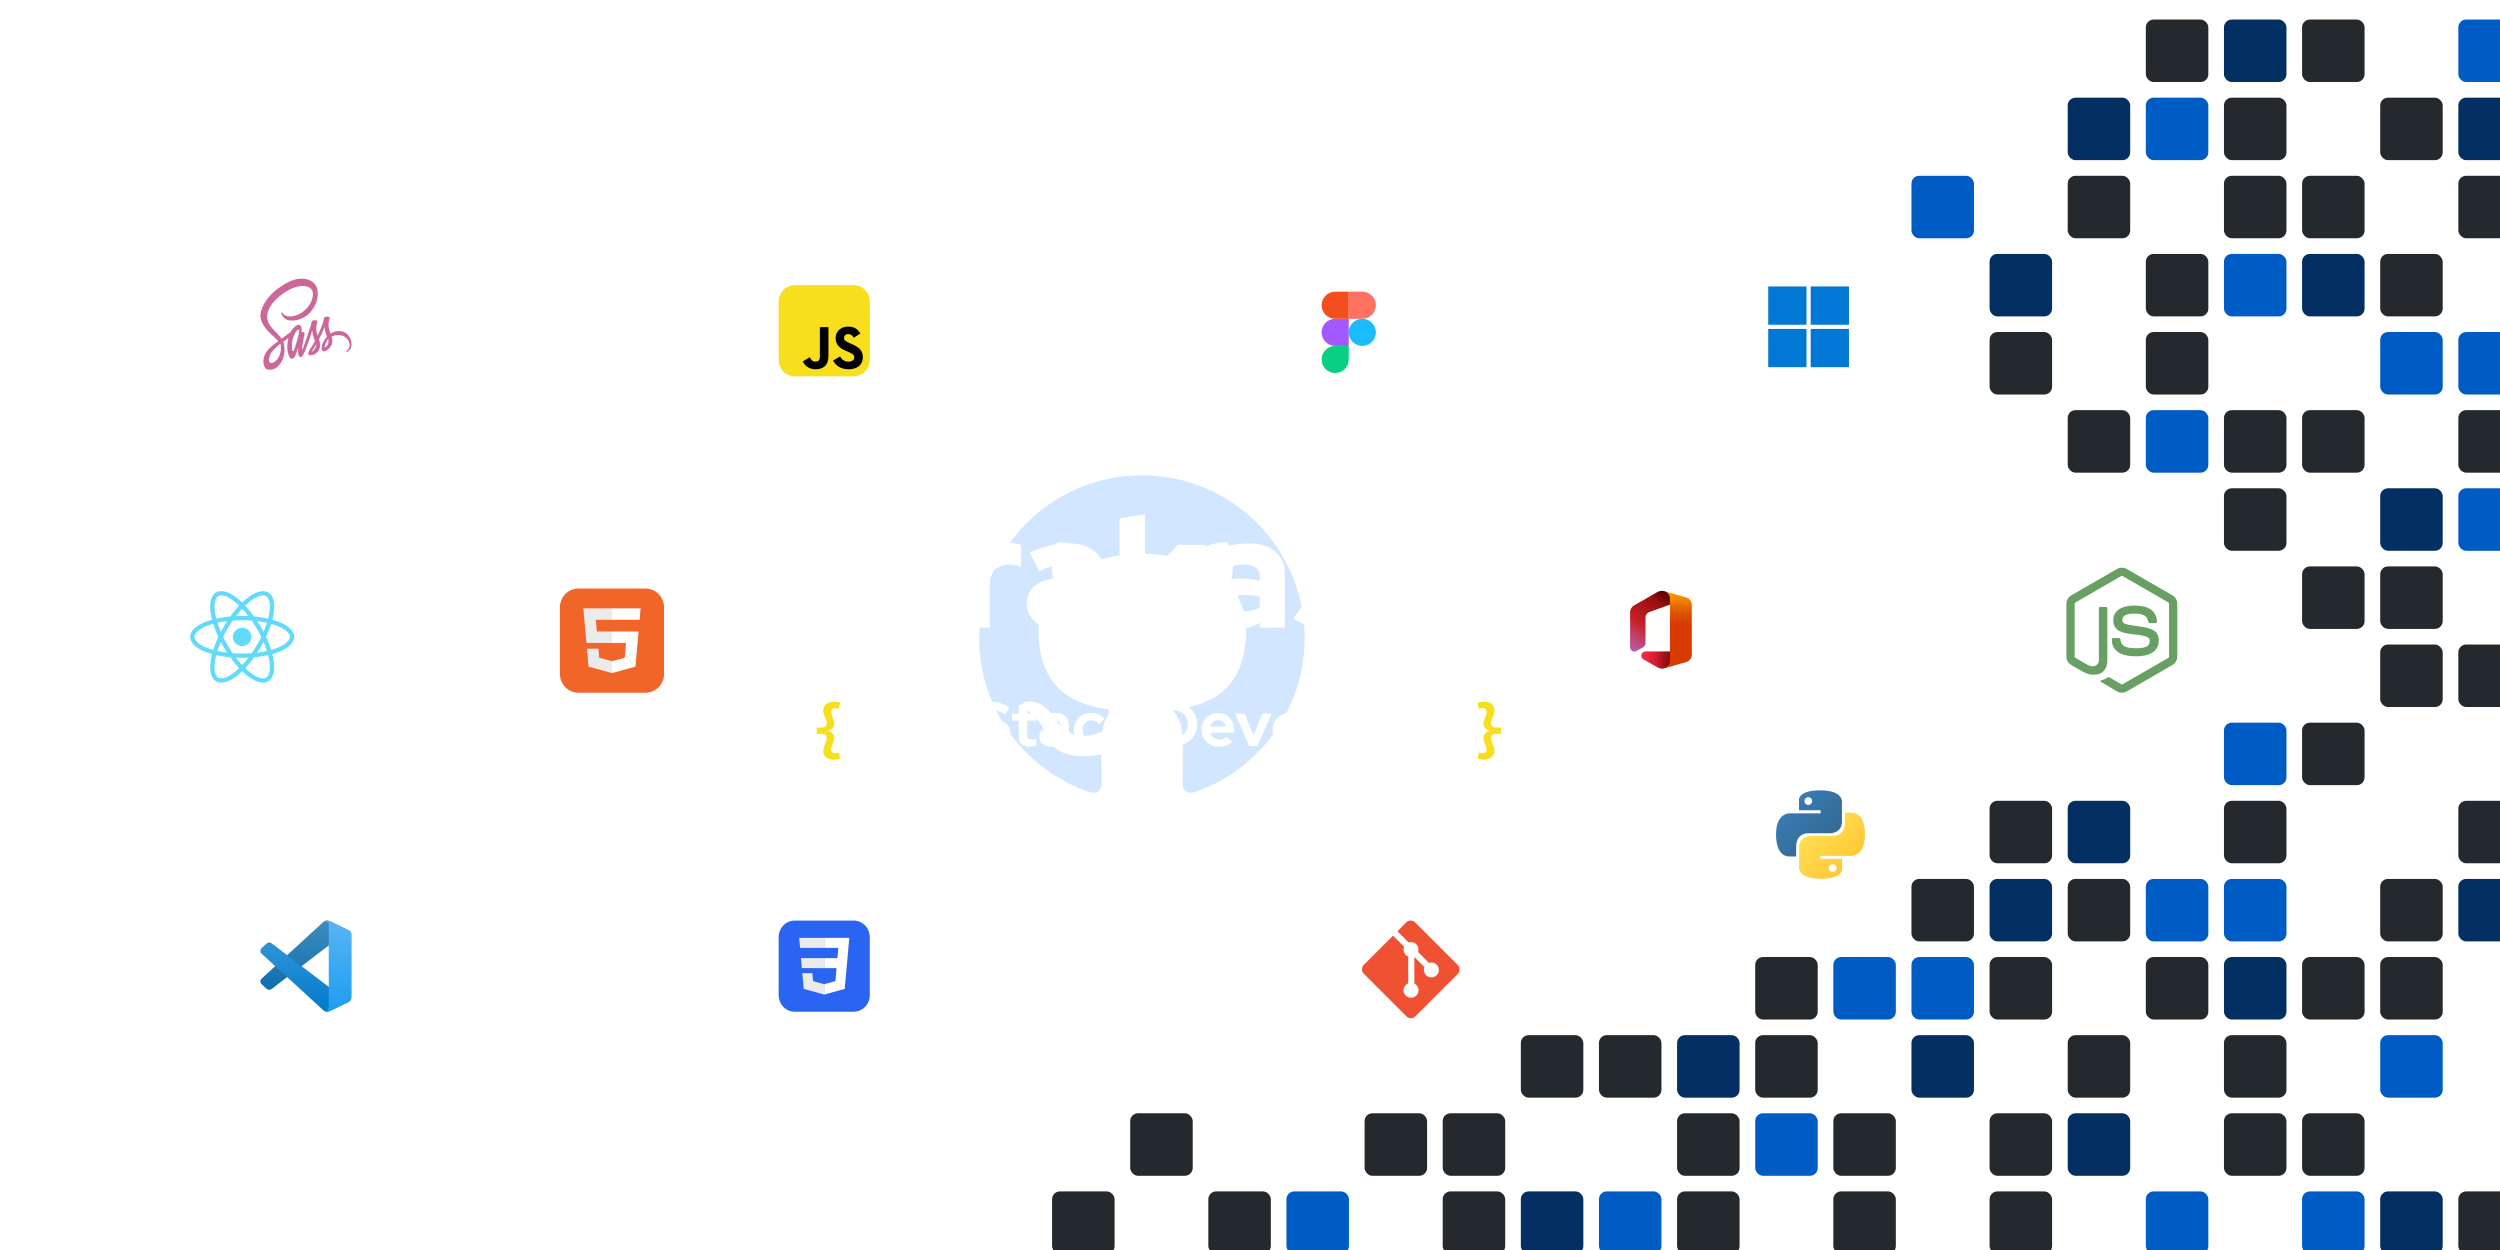 <svg width="1920" height="960" viewBox="0 0 1920 960" fill="none" xmlns="http://www.w3.org/2000/svg">
<g clip-path="url(#clip0_0_1)">
<path fill-rule="evenodd" clip-rule="evenodd" d="M877 365C807.937 365 752 420.937 752 490C752 545.312 787.781 592.031 837.469 608.594C843.719 609.687 846.062 605.937 846.062 602.656C846.062 599.687 845.906 589.844 845.906 579.375C814.5 585.156 806.375 571.719 803.875 564.687C802.469 561.094 796.375 550 791.062 547.031C786.687 544.687 780.437 538.906 790.906 538.75C800.75 538.594 807.781 547.812 810.125 551.562C821.375 570.469 839.344 565.156 846.531 561.875C847.625 553.75 850.906 548.281 854.5 545.156C826.687 542.031 797.625 531.25 797.625 483.437C797.625 469.844 802.469 458.594 810.437 449.844C809.187 446.719 804.812 433.906 811.687 416.719C811.687 416.719 822.156 413.437 846.062 429.531C856.062 426.719 866.688 425.312 877.312 425.312C887.937 425.312 898.562 426.719 908.562 429.531C932.469 413.281 942.937 416.719 942.937 416.719C949.812 433.906 945.437 446.719 944.187 449.844C952.156 458.594 957 469.687 957 483.437C957 531.406 927.781 542.031 899.969 545.156C904.5 549.062 908.406 556.562 908.406 568.281C908.406 585 908.25 598.437 908.25 602.656C908.25 605.937 910.594 609.844 916.844 608.594C966.219 592.031 1002 545.156 1002 490C1002 420.937 946.062 365 877 365V365Z" fill="#2188FF" fill-opacity="0.2"/>
<rect x="1708" y="15" width="48" height="48" rx="6" fill="#032F62"/>
<rect x="1708" y="75" width="48" height="48" rx="6" fill="#24292E"/>
<rect x="1708" y="135" width="48" height="48" rx="6" fill="#24292E"/>
<rect x="1708" y="195" width="48" height="48" rx="6" fill="#005CC5"/>
<rect x="1408" y="735" width="48" height="48" rx="6" fill="#005CC5"/>
<rect x="1708" y="315" width="48" height="48" rx="6" fill="#24292E"/>
<rect x="1408" y="855" width="48" height="48" rx="6" fill="#24292E"/>
<rect x="1708" y="375" width="48" height="48" rx="6" fill="#24292E"/>
<rect x="1408" y="915" width="48" height="48" rx="6" fill="#24292E"/>
<rect x="1708" y="555" width="48" height="48" rx="6" fill="#005CC5"/>
<rect x="1708" y="615" width="48" height="48" rx="6" fill="#24292E"/>
<rect x="1048" y="855" width="48" height="48" rx="6" fill="#24292E"/>
<rect x="1708" y="675" width="48" height="48" rx="6" fill="#005CC5"/>
<rect x="1708" y="735" width="48" height="48" rx="6" fill="#032F62"/>
<rect x="1708" y="795" width="48" height="48" rx="6" fill="#24292E"/>
<rect x="1708" y="855" width="48" height="48" rx="6" fill="#24292E"/>
<rect x="1468" y="135" width="48" height="48" rx="6" fill="#005CC5"/>
<rect x="1168" y="795" width="48" height="48" rx="6" fill="#24292E"/>
<rect x="1168" y="915" width="48" height="48" rx="6" fill="#032F62"/>
<rect x="1468" y="675" width="48" height="48" rx="6" fill="#24292E"/>
<rect x="808" y="915" width="48" height="48" rx="6" fill="#24292E"/>
<rect x="1468" y="735" width="48" height="48" rx="6" fill="#005CC5"/>
<rect x="1468" y="795" width="48" height="48" rx="6" fill="#032F62"/>
<rect x="1768" y="15" width="48" height="48" rx="6" fill="#24292E"/>
<rect x="1768" y="135" width="48" height="48" rx="6" fill="#24292E"/>
<rect x="1768" y="195" width="48" height="48" rx="6" fill="#032F62"/>
<rect x="1768" y="315" width="48" height="48" rx="6" fill="#24292E"/>
<rect x="1768" y="435" width="48" height="48" rx="6" fill="#24292E"/>
<rect x="1768" y="555" width="48" height="48" rx="6" fill="#24292E"/>
<rect x="1528" y="615" width="48" height="48" rx="6" fill="#24292E"/>
<rect x="1108" y="855" width="48" height="48" rx="6" fill="#24292E"/>
<rect x="1108" y="915" width="48" height="48" rx="6" fill="#24292E"/>
<rect x="1768" y="735" width="48" height="48" rx="6" fill="#24292E"/>
<rect x="1768" y="855" width="48" height="48" rx="6" fill="#24292E"/>
<rect x="1768" y="915" width="48" height="48" rx="6" fill="#005CC5"/>
<rect x="1528" y="195" width="48" height="48" rx="6" fill="#032F62"/>
<rect x="1528" y="255" width="48" height="48" rx="6" fill="#24292E"/>
<rect x="1228" y="795" width="48" height="48" rx="6" fill="#24292E"/>
<rect x="1228" y="915" width="48" height="48" rx="6" fill="#005CC5"/>
<rect x="868" y="855" width="48" height="48" rx="6" fill="#24292E"/>
<rect x="1528" y="675" width="48" height="48" rx="6" fill="#032F62"/>
<rect x="1528" y="735" width="48" height="48" rx="6" fill="#24292E"/>
<rect x="1528" y="855" width="48" height="48" rx="6" fill="#24292E"/>
<rect x="1528" y="915" width="48" height="48" rx="6" fill="#24292E"/>
<rect x="1828" y="75" width="48" height="48" rx="6" fill="#24292E"/>
<rect x="1828" y="195" width="48" height="48" rx="6" fill="#24292E"/>
<rect x="1828" y="255" width="48" height="48" rx="6" fill="#005CC5"/>
<rect x="1828" y="375" width="48" height="48" rx="6" fill="#032F62"/>
<rect x="1828" y="435" width="48" height="48" rx="6" fill="#24292E"/>
<rect x="1828" y="495" width="48" height="48" rx="6" fill="#24292E"/>
<rect x="1828" y="675" width="48" height="48" rx="6" fill="#24292E"/>
<rect x="1828" y="735" width="48" height="48" rx="6" fill="#24292E"/>
<rect x="1828" y="795" width="48" height="48" rx="6" fill="#005CC5"/>
<rect x="1828" y="915" width="48" height="48" rx="6" fill="#032F62"/>
<rect x="1588" y="75" width="48" height="48" rx="6" fill="#032F62"/>
<rect x="1588" y="135" width="48" height="48" rx="6" fill="#24292E"/>
<rect x="1288" y="795" width="48" height="48" rx="6" fill="#032F62"/>
<rect x="1588" y="315" width="48" height="48" rx="6" fill="#24292E"/>
<rect x="1288" y="855" width="48" height="48" rx="6" fill="#24292E"/>
<rect x="1288" y="915" width="48" height="48" rx="6" fill="#24292E"/>
<rect x="1588" y="615" width="48" height="48" rx="6" fill="#032F62"/>
<rect x="1588" y="675" width="48" height="48" rx="6" fill="#24292E"/>
<rect x="928" y="915" width="48" height="48" rx="6" fill="#24292E"/>
<rect x="1588" y="795" width="48" height="48" rx="6" fill="#24292E"/>
<rect x="1588" y="855" width="48" height="48" rx="6" fill="#032F62"/>
<rect x="1888" y="15" width="48" height="48" rx="6" fill="#005CC5"/>
<rect x="1888" y="75" width="48" height="48" rx="6" fill="#032F62"/>
<rect x="1888" y="135" width="48" height="48" rx="6" fill="#24292E"/>
<rect x="1888" y="255" width="48" height="48" rx="6" fill="#005CC5"/>
<rect x="1888" y="315" width="48" height="48" rx="6" fill="#24292E"/>
<rect x="1888" y="375" width="48" height="48" rx="6" fill="#005CC5"/>
<rect x="1888" y="495" width="48" height="48" rx="6" fill="#24292E"/>
<rect x="1888" y="615" width="48" height="48" rx="6" fill="#24292E"/>
<rect x="1888" y="675" width="48" height="48" rx="6" fill="#032F62"/>
<rect x="1888" y="915" width="48" height="48" rx="6" fill="#24292E"/>
<rect x="1648" y="15" width="48" height="48" rx="6" fill="#24292E"/>
<rect x="1648" y="75" width="48" height="48" rx="6" fill="#005CC5"/>
<rect x="1648" y="195" width="48" height="48" rx="6" fill="#24292E"/>
<rect x="1348" y="735" width="48" height="48" rx="6" fill="#24292E"/>
<rect x="1648" y="255" width="48" height="48" rx="6" fill="#24292E"/>
<rect x="1348" y="795" width="48" height="48" rx="6" fill="#24292E"/>
<rect x="1648" y="315" width="48" height="48" rx="6" fill="#005CC5"/>
<rect x="1348" y="855" width="48" height="48" rx="6" fill="#005CC5"/>
<rect x="1648" y="675" width="48" height="48" rx="6" fill="#005CC5"/>
<rect x="988" y="915" width="48" height="48" rx="6" fill="#005CC5"/>
<rect x="1648" y="735" width="48" height="48" rx="6" fill="#24292E"/>
<rect x="1648" y="915" width="48" height="48" rx="6" fill="#005CC5"/>
<g style="mix-blend-mode:multiply" opacity="0.2">
<path d="M1263.68 500.388C1262.99 500.395 1262.31 500.63 1261.76 501.058C1261.21 501.485 1260.82 502.08 1260.64 502.753C1260.46 503.425 1260.51 504.137 1260.78 504.78C1261.04 505.423 1261.51 505.962 1262.11 506.313L1273.33 512.672C1274.25 513.197 1275.3 513.473 1276.36 513.472C1276.93 513.472 1277.5 513.388 1278.05 513.225L1294.93 508.416C1296.18 508.054 1297.29 507.293 1298.08 506.248C1298.87 505.202 1299.3 503.929 1299.3 502.619V500.388H1263.68Z" fill="#000B1D"/>
</g>
<g style="mix-blend-mode:multiply" opacity="0.12">
<path d="M1263.68 500.388C1262.99 500.395 1262.31 500.63 1261.76 501.058C1261.21 501.485 1260.82 502.08 1260.64 502.753C1260.46 503.425 1260.51 504.137 1260.78 504.78C1261.04 505.423 1261.51 505.962 1262.11 506.313L1273.33 512.672C1274.25 513.197 1275.3 513.473 1276.36 513.472C1276.93 513.472 1277.5 513.388 1278.05 513.225L1294.93 508.416C1296.18 508.054 1297.29 507.293 1298.08 506.248C1298.87 505.202 1299.3 503.929 1299.3 502.619V500.388H1263.68Z" fill="#000B1D"/>
</g>
<path d="M1277.98 453.975L1282.51 464.344V500.387L1278.05 513.225L1294.93 508.416C1296.18 508.054 1297.29 507.293 1298.08 506.248C1298.87 505.202 1299.3 503.929 1299.3 502.619V464.581C1299.3 463.268 1298.87 461.99 1298.08 460.942C1297.29 459.894 1296.18 459.133 1294.92 458.774L1277.98 453.975Z" fill="url(#paint0_linear_0_1)"/>
<path d="M1256.58 500.002L1261.52 497.336C1262.2 496.964 1262.76 496.416 1263.15 495.751C1263.55 495.086 1263.75 494.327 1263.75 493.554V474.15C1263.75 473.266 1264.02 472.403 1264.53 471.679C1265.04 470.955 1265.75 470.404 1266.58 470.101L1282.51 464.344V459.969C1282.51 458.613 1282.07 457.295 1281.25 456.213C1280.43 455.132 1279.28 454.346 1277.98 453.975C1277.42 453.816 1276.85 453.736 1276.27 453.738V453.738C1275.18 453.741 1274.12 454.023 1273.17 454.558L1254.94 464.956C1254.02 465.482 1253.25 466.244 1252.72 467.163C1252.18 468.082 1251.9 469.127 1251.9 470.19V497.208C1251.9 497.758 1252.04 498.298 1252.31 498.777C1252.58 499.256 1252.97 499.656 1253.44 499.937C1253.92 500.219 1254.45 500.374 1255 500.385C1255.55 500.396 1256.1 500.265 1256.58 500.002V500.002Z" fill="url(#paint1_linear_0_1)"/>
<path d="M1282.51 500.388H1263.68C1262.99 500.395 1262.31 500.63 1261.76 501.058C1261.21 501.485 1260.82 502.08 1260.64 502.753C1260.46 503.425 1260.51 504.137 1260.78 504.78C1261.04 505.423 1261.51 505.962 1262.11 506.313L1273.33 512.672C1274.25 513.197 1275.3 513.473 1276.36 513.472V513.472C1276.93 513.472 1277.5 513.388 1278.05 513.225C1279.34 512.859 1280.47 512.082 1281.28 511.012C1282.08 509.943 1282.52 508.639 1282.51 507.3V500.388Z" fill="url(#paint2_linear_0_1)"/>
<path d="M1256.58 500.002L1261.52 497.336C1262.2 496.964 1262.76 496.416 1263.15 495.751C1263.55 495.086 1263.75 494.327 1263.75 493.554V474.15C1263.75 473.266 1264.02 472.403 1264.53 471.679C1265.04 470.955 1265.75 470.404 1266.58 470.101L1282.51 464.344V459.969C1282.51 458.613 1282.07 457.295 1281.25 456.213C1280.43 455.132 1279.28 454.346 1277.98 453.975C1277.42 453.816 1276.85 453.736 1276.27 453.738V453.738C1275.18 453.741 1274.12 454.023 1273.17 454.558L1254.94 464.956C1254.02 465.482 1253.25 466.244 1252.72 467.163C1252.18 468.082 1251.9 469.127 1251.9 470.19V497.208C1251.9 497.758 1252.04 498.298 1252.31 498.777C1252.58 499.256 1252.97 499.656 1253.44 499.937C1253.92 500.219 1254.45 500.374 1255 500.385C1255.55 500.396 1256.1 500.265 1256.58 500.002V500.002Z" fill="url(#paint3_linear_0_1)"/>
<path d="M1282.51 500.388H1263.68C1262.99 500.395 1262.31 500.63 1261.76 501.058C1261.21 501.485 1260.82 502.08 1260.64 502.753C1260.46 503.425 1260.51 504.137 1260.78 504.78C1261.04 505.423 1261.51 505.962 1262.11 506.313L1273.33 512.672C1274.25 513.197 1275.3 513.473 1276.36 513.472V513.472C1276.93 513.472 1277.5 513.388 1278.05 513.225C1279.34 512.859 1280.47 512.082 1281.28 511.012C1282.08 509.943 1282.52 508.639 1282.51 507.3V500.388Z" fill="url(#paint4_linear_0_1)"/>
<path d="M1629.6 532C1628.31 532 1627.03 531.663 1625.91 531.014L1614.16 524.061C1612.41 523.08 1613.26 522.733 1613.84 522.533C1616.18 521.714 1616.66 521.529 1619.15 520.112C1619.41 519.962 1619.76 520.015 1620.03 520.173L1629.05 525.527C1629.37 525.703 1629.84 525.703 1630.14 525.527L1665.32 505.222C1665.64 505.037 1665.85 504.658 1665.85 504.271V463.678C1665.85 463.273 1665.64 462.912 1665.31 462.709L1630.15 442.421C1629.82 442.228 1629.39 442.228 1629.06 442.421L1593.91 462.709C1593.57 462.903 1593.35 463.281 1593.35 463.669V504.262C1593.35 504.649 1593.56 505.019 1593.89 505.204L1603.53 510.769C1608.76 513.384 1611.95 510.303 1611.95 507.203V467.138C1611.95 466.566 1612.4 466.126 1612.98 466.126H1617.43C1617.99 466.126 1618.44 466.566 1618.44 467.138V507.221C1618.44 514.195 1614.64 518.201 1608.03 518.201C1605.99 518.201 1604.39 518.201 1599.92 516L1590.69 510.681C1588.41 509.36 1587 506.895 1587 504.262V463.669C1587 461.027 1588.41 458.562 1590.69 457.259L1625.9 436.944C1628.13 435.685 1631.09 435.685 1633.3 436.944L1668.47 457.267C1670.74 458.579 1672.16 461.036 1672.16 463.678V504.271C1672.16 506.904 1670.74 509.36 1668.47 510.681L1633.3 530.995C1632.17 531.647 1630.9 531.982 1629.59 531.982" fill="#689F63"/>
<path d="M1640.46 504.029C1625.07 504.029 1621.84 496.963 1621.84 491.037C1621.84 490.473 1622.3 490.024 1622.86 490.024H1627.4C1627.91 490.024 1628.33 490.39 1628.41 490.886C1629.1 495.515 1631.14 497.851 1640.45 497.851C1647.86 497.851 1651.01 496.176 1651.01 492.244C1651.01 489.981 1650.11 488.299 1638.6 487.172C1628.96 486.221 1623.01 484.099 1623.01 476.394C1623.01 469.297 1629 465.071 1639.03 465.071C1650.29 465.071 1655.87 468.98 1656.58 477.381C1656.6 477.671 1656.5 477.953 1656.3 478.164C1656.11 478.367 1655.84 478.49 1655.56 478.49H1650.99C1650.51 478.49 1650.1 478.155 1650 477.698C1648.9 472.828 1646.24 471.27 1639.01 471.27C1630.92 471.27 1629.98 474.087 1629.98 476.201C1629.98 478.763 1631.09 479.512 1642 480.956C1652.82 482.391 1657.95 484.416 1657.95 492.015C1657.95 499.676 1651.56 504.07 1640.41 504.07L1640.46 504.029Z" fill="#689F63"/>
<path d="M1387.39 220H1358V249.387H1387.39V220Z" fill="#0078D4"/>
<path d="M1420 220H1390.61V249.387H1420V220Z" fill="#0078D4"/>
<path d="M1387.39 252.613H1358V282H1387.39V252.613Z" fill="#0078D4"/>
<path d="M1420 252.613H1390.61V282H1420V252.613Z" fill="#0078D4"/>
<path d="M1397.89 607C1380.56 607 1381.64 614.517 1381.64 614.517L1381.66 622.304H1398.2V624.642H1375.09C1375.09 624.642 1364 623.384 1364 640.874C1364 658.363 1373.68 657.743 1373.68 657.743H1379.46V649.627C1379.46 649.627 1379.15 639.946 1388.99 639.946C1398.82 639.946 1405.39 639.946 1405.39 639.946C1405.39 639.946 1414.61 640.095 1414.61 631.038C1414.61 621.981 1414.61 616.063 1414.61 616.063C1414.61 616.063 1416.01 607 1397.89 607ZM1388.77 612.237C1390.42 612.237 1391.75 613.567 1391.75 615.212C1391.75 616.858 1390.42 618.188 1388.77 618.188C1387.13 618.188 1385.8 616.858 1385.8 615.212C1385.8 613.567 1387.13 612.237 1388.77 612.237Z" fill="url(#paint5_linear_0_1)"/>
<path d="M1398.39 674.923C1415.72 674.923 1414.64 667.406 1414.64 667.406L1414.62 659.619H1398.08V657.281H1421.19C1421.19 657.281 1432.28 658.539 1432.28 641.049C1432.28 623.56 1422.6 624.18 1422.6 624.18H1416.82V632.296C1416.82 632.296 1417.13 641.977 1407.29 641.977C1397.46 641.977 1390.89 641.977 1390.89 641.977C1390.89 641.977 1381.67 641.828 1381.67 650.885C1381.67 659.942 1381.67 665.86 1381.67 665.86C1381.67 665.86 1380.27 674.923 1398.39 674.923ZM1407.51 669.686C1405.86 669.686 1404.53 668.356 1404.53 666.711C1404.53 665.065 1405.86 663.735 1407.51 663.735C1409.15 663.735 1410.48 665.065 1410.48 666.711C1410.48 668.356 1409.15 669.686 1407.51 669.686Z" fill="url(#paint6_linear_0_1)"/>
<path d="M1025.42 286.5C1031.17 286.5 1035.83 281.836 1035.83 276.083V265.667H1025.42C1019.66 265.667 1015 270.33 1015 276.083C1015 281.836 1019.66 286.5 1025.42 286.5Z" fill="#0ACF83"/>
<path d="M1015 255.25C1015 249.497 1019.66 244.833 1025.42 244.833H1035.83V265.667H1025.42C1019.66 265.667 1015 261.003 1015 255.25Z" fill="#A259FF"/>
<path d="M1015 234.417C1015 228.664 1019.66 224 1025.42 224H1035.83V244.833H1025.42C1019.66 244.833 1015 240.17 1015 234.417Z" fill="#F24E1E"/>
<path d="M1035.83 224H1046.25C1052 224 1056.67 228.664 1056.67 234.417C1056.67 240.17 1052 244.833 1046.25 244.833H1035.83V224Z" fill="#FF7262"/>
<path d="M1056.67 255.25C1056.67 261.003 1052 265.667 1046.25 265.667C1040.5 265.667 1035.83 261.003 1035.83 255.25C1035.83 249.497 1040.5 244.833 1046.25 244.833C1052 244.833 1056.67 249.497 1056.67 255.25Z" fill="#1ABCFE"/>
<g clip-path="url(#clip1_0_1)">
<path d="M186 496.166C189.938 496.166 193.13 493.015 193.13 489.128C193.13 485.241 189.938 482.09 186 482.09C182.062 482.09 178.87 485.241 178.87 489.128C178.87 493.015 182.062 496.166 186 496.166Z" fill="#61DAFB"/>
<path fill-rule="evenodd" clip-rule="evenodd" d="M151.863 484.737C150.133 486.278 149.406 487.765 149.406 489.128C149.406 490.492 150.133 491.978 151.863 493.52C153.593 495.061 156.189 496.525 159.54 497.788C166.23 500.309 175.584 501.903 186 501.903C196.416 501.903 205.77 500.309 212.46 497.788C215.811 496.525 218.407 495.061 220.137 493.52C221.867 491.978 222.594 490.492 222.594 489.128C222.594 487.765 221.867 486.278 220.137 484.737C218.407 483.195 215.811 481.732 212.46 480.469C205.77 477.948 196.416 476.354 186 476.354C175.584 476.354 166.23 477.948 159.54 480.469C156.189 481.732 153.593 483.195 151.863 484.737ZM158.351 477.395C165.509 474.697 175.285 473.063 186 473.063C196.715 473.063 206.491 474.697 213.649 477.395C217.222 478.742 220.229 480.385 222.371 482.294C224.513 484.203 225.928 486.51 225.928 489.128C225.928 491.747 224.513 494.053 222.371 495.962C220.229 497.871 217.222 499.515 213.649 500.861C206.491 503.559 196.715 505.193 186 505.193C175.285 505.193 165.509 503.559 158.351 500.861C154.778 499.515 151.771 497.871 149.629 495.962C147.487 494.053 146.072 491.747 146.072 489.128C146.072 486.51 147.487 484.203 149.629 482.294C151.771 480.385 154.778 478.742 158.351 477.395Z" fill="#61DAFB"/>
<path fill-rule="evenodd" clip-rule="evenodd" d="M172.784 457.751C170.567 457.043 168.899 457.165 167.703 457.847C166.507 458.528 165.566 459.893 165.078 462.143C164.591 464.392 164.605 467.344 165.172 470.839C166.305 477.819 169.584 486.612 174.792 495.516C180 504.419 186.075 511.618 191.632 516.076C194.416 518.309 196.998 519.797 199.216 520.505C201.433 521.213 203.101 521.091 204.297 520.41C205.493 519.728 206.434 518.363 206.922 516.114C207.409 513.864 207.395 510.913 206.828 507.417C205.695 500.438 202.416 491.644 197.208 482.741C192 473.838 185.925 466.638 180.368 462.18C177.584 459.947 175.002 458.459 172.784 457.751ZM182.47 459.627C188.416 464.397 194.737 471.936 200.095 481.096C205.453 490.256 208.907 499.429 210.119 506.897C210.724 510.624 210.785 514.016 210.181 516.802C209.578 519.587 208.261 521.95 205.964 523.259C203.666 524.568 200.935 524.513 198.19 523.636C195.444 522.759 192.498 521.011 189.53 518.63C183.584 513.86 177.263 506.32 171.905 497.161C166.547 488.001 163.093 478.827 161.881 471.36C161.276 467.632 161.215 464.24 161.819 461.455C162.422 458.669 163.739 456.307 166.036 454.997C168.334 453.688 171.065 453.744 173.81 454.621C176.556 455.497 179.502 457.246 182.47 459.627Z" fill="#61DAFB"/>
<path fill-rule="evenodd" clip-rule="evenodd" d="M206.922 462.143C206.434 459.893 205.493 458.528 204.297 457.847C203.101 457.165 201.433 457.043 199.216 457.751C196.998 458.459 194.416 459.947 191.632 462.18C186.075 466.638 180 473.837 174.792 482.741C169.584 491.644 166.305 500.438 165.172 507.417C164.605 510.913 164.591 513.864 165.078 516.114C165.566 518.363 166.507 519.728 167.703 520.41C168.899 521.091 170.567 521.213 172.784 520.505C175.002 519.797 177.584 518.309 180.368 516.076C185.925 511.618 192 504.419 197.208 495.515C202.416 486.612 205.695 477.819 206.828 470.839C207.395 467.344 207.409 464.392 206.922 462.143ZM210.119 471.36C208.907 478.827 205.453 488.001 200.095 497.161C194.737 506.32 188.416 513.86 182.47 518.63C179.502 521.011 176.556 522.759 173.81 523.636C171.065 524.513 168.334 524.568 166.036 523.259C163.739 521.95 162.422 519.587 161.819 516.802C161.215 514.016 161.276 510.624 161.881 506.897C163.093 499.429 166.547 490.255 171.905 481.096C177.263 471.936 183.584 464.397 189.53 459.627C192.498 457.246 195.444 455.497 198.19 454.621C200.935 453.744 203.666 453.688 205.964 454.997C208.261 456.307 209.578 458.669 210.181 461.455C210.785 464.24 210.724 467.632 210.119 471.36Z" fill="#61DAFB"/>
</g>
<g clip-path="url(#clip2_0_1)">
<path d="M610.396 707H655.604C657.232 706.998 658.845 707.326 660.35 707.965C661.854 708.603 663.221 709.539 664.373 710.72C665.524 711.901 666.437 713.303 667.06 714.847C667.682 716.39 668.002 718.044 668 719.714V764.286C668.002 765.956 667.682 767.61 667.06 769.153C666.437 770.697 665.524 772.099 664.373 773.28C663.221 774.461 661.854 775.397 660.35 776.035C658.845 776.674 657.232 777.002 655.604 777H610.396C608.768 777.002 607.155 776.674 605.65 776.035C604.146 775.397 602.779 774.461 601.627 773.28C600.476 772.099 599.563 770.697 598.94 769.153C598.318 767.61 597.998 765.956 598 764.286V719.714C597.998 718.044 598.318 716.39 598.94 714.847C599.563 713.303 600.476 711.901 601.627 710.72C602.779 709.539 604.146 708.603 605.65 707.965C607.155 707.326 608.768 706.998 610.396 707V707Z" fill="#2965F1"/>
<path d="M615.134 735.857L615.823 743.543H633.023V735.857H615.134ZM613.75 720.3L614.449 727.986H633.023V720.3H613.75V720.3ZM633.023 755.818L632.989 755.827L624.429 753.516L623.882 747.386H616.166L617.243 759.454L632.988 763.825L633.023 763.815V755.818Z" fill="#EBEBEB"/>
<path d="M650.863 735.857L652.25 720.3H632.997V727.986H643.827L643.127 735.857H632.997V743.543H642.461L641.569 753.511L632.996 755.825V763.821L648.753 759.454L648.869 758.156L650.675 737.921L650.863 735.857V735.857Z" fill="white"/>
</g>
<g clip-path="url(#clip3_0_1)">
<path d="M610.396 219H655.604C657.232 218.998 658.845 219.326 660.35 219.965C661.854 220.603 663.221 221.539 664.373 222.72C665.524 223.901 666.437 225.303 667.06 226.847C667.682 228.39 668.002 230.044 668 231.714V276.286C668.002 277.956 667.682 279.61 667.06 281.153C666.437 282.697 665.524 284.099 664.373 285.28C663.221 286.461 661.854 287.397 660.35 288.035C658.845 288.674 657.232 289.002 655.604 289H610.396C608.768 289.002 607.155 288.674 605.65 288.035C604.146 287.397 602.779 286.461 601.627 285.28C600.476 284.099 599.563 282.697 598.94 281.153C598.318 279.61 597.998 277.956 598 276.286V231.714C597.998 230.044 598.318 228.39 598.94 226.847C599.563 225.303 600.476 223.901 601.627 222.72C602.779 221.539 604.146 220.603 605.65 219.965C607.155 219.326 608.768 218.998 610.396 219Z" fill="#F7DF1E"/>
<path d="M645.141 273.772C646.551 276.074 648.386 277.767 651.63 277.767C654.356 277.767 656.097 276.404 656.097 274.522C656.097 272.267 654.308 271.468 651.308 270.156L649.663 269.45C644.917 267.428 641.763 264.894 641.763 259.539C641.763 254.606 645.522 250.85 651.397 250.85C655.579 250.85 658.586 252.306 660.752 256.117L655.63 259.406C654.502 257.383 653.286 256.587 651.397 256.587C649.47 256.587 648.249 257.809 648.249 259.406C648.249 261.379 649.471 262.178 652.293 263.4L653.938 264.104C659.527 266.501 662.682 268.944 662.682 274.438C662.682 280.36 658.03 283.604 651.782 283.604C645.673 283.604 641.727 280.693 639.796 276.878L645.141 273.772ZM621.904 274.342C622.938 276.176 623.878 277.726 626.138 277.726C628.299 277.726 629.662 276.88 629.662 273.592V251.226H636.24V273.681C636.24 280.492 632.247 283.592 626.418 283.592C621.151 283.592 618.101 280.867 616.55 277.584L621.904 274.342Z" fill="black"/>
</g>
<g clip-path="url(#clip4_0_1)">
<path d="M444.167 452H495.833C497.694 451.998 499.537 452.373 501.257 453.102C502.976 453.832 504.539 454.902 505.855 456.252C507.17 457.601 508.214 459.204 508.925 460.967C509.637 462.731 510.002 464.621 510 466.53V517.47C510.002 519.379 509.637 521.269 508.925 523.033C508.214 524.796 507.17 526.399 505.855 527.748C504.539 529.098 502.976 530.168 501.257 530.898C499.537 531.627 497.694 532.002 495.833 532H444.167C442.306 532.002 440.463 531.627 438.743 530.898C437.024 530.168 435.461 529.098 434.145 527.748C432.83 526.399 431.786 524.796 431.075 523.033C430.363 521.269 429.998 519.379 430 517.47V466.53C429.998 464.621 430.363 462.731 431.075 460.967C431.786 459.204 432.83 457.601 434.145 456.252C435.461 454.902 437.024 453.832 438.743 453.102C440.463 452.373 442.306 451.998 444.167 452Z" fill="#F16529"/>
<path d="M457.6 475.984H470.026V467.2H448L448.21 469.557L450.369 493.763H470.026V484.979H458.403L457.6 475.984V475.984ZM459.58 498.155H450.762L451.992 511.948L469.986 516.942L470.026 516.931V507.792L469.988 507.802L460.205 505.161L459.58 498.155V498.155Z" fill="#EBEBEB"/>
<path d="M469.996 493.763H480.813L479.793 505.155L469.996 507.8V516.938L488.004 511.948L488.136 510.463L490.2 487.338L490.414 484.979H469.996V493.763ZM469.996 475.963V475.984H491.214L491.39 474.01L491.79 469.557L492 467.2H469.996V475.963V475.963Z" fill="white"/>
</g>
<g clip-path="url(#clip5_0_1)">
<path d="M260.237 254.234C257.797 254.251 255.675 255.035 253.899 256.194C253.247 254.472 252.596 252.938 252.481 251.813C252.353 250.5 252.2 249.699 252.353 248.131C252.506 246.562 253.196 244.329 253.184 244.158C253.171 243.988 253.03 243.187 251.625 243.169C250.219 243.152 249.005 243.528 248.865 244.022C248.724 244.516 248.456 245.641 248.277 246.801C248.034 248.506 245.465 254.592 243.996 257.78C243.523 256.535 243.114 255.444 243.025 254.575C242.897 253.262 242.744 252.461 242.897 250.892C243.05 249.324 243.74 247.091 243.728 246.92C243.715 246.75 243.574 245.948 242.169 245.931C240.763 245.914 239.549 246.289 239.409 246.784C239.268 247.278 239.115 248.437 238.821 249.563C238.527 250.688 235.115 260.848 234.22 263.474C233.76 264.821 233.364 265.895 233.083 266.628C233.083 266.628 233.07 266.679 233.032 266.764C232.789 267.395 232.649 267.736 232.649 267.736C232.649 267.736 232.649 267.736 232.649 267.753C232.457 268.213 232.253 268.64 232.15 268.64C232.074 268.64 231.933 267.412 232.176 265.741C232.687 262.212 233.901 256.723 233.888 256.535C233.888 256.433 234.118 255.478 233.096 254.984C232.099 254.49 231.741 255.308 231.652 255.308C231.563 255.308 231.499 255.598 231.499 255.598C231.499 255.598 232.61 249.426 229.377 249.426C227.358 249.426 224.573 252.376 223.193 255.035C222.324 255.666 220.471 257.013 218.49 258.462C217.736 259.024 216.957 259.587 216.229 260.115C216.177 260.047 216.126 259.962 216.075 259.894C212.165 254.319 204.932 250.381 205.239 242.897C205.354 240.169 206.057 233.009 219.129 224.314C229.889 217.239 238.45 219.2 239.932 223.547C242.054 229.753 235.345 241.277 224.228 242.948C219.985 243.579 217.762 241.396 217.2 240.578C216.612 239.726 216.522 239.675 216.305 239.845C215.947 240.101 216.177 240.868 216.305 241.311C216.637 242.471 218.005 244.516 220.318 245.522C222.362 246.409 227.333 246.903 233.352 243.8C240.086 240.322 245.35 230.656 243.804 222.558C242.258 214.341 232.035 211.63 222.362 216.216C216.612 218.944 210.376 223.24 205.891 228.832C200.562 235.481 199.719 241.26 200.064 243.681C201.303 252.273 210.184 257.865 213.737 262.008C213.558 262.144 213.392 262.263 213.251 262.366C211.475 263.542 204.702 268.264 203.016 273.26C201.099 278.92 203.322 282.977 204.792 283.523C209.354 285.21 214.043 282.176 216.561 277.164C219.078 272.151 218.771 265.639 217.609 262.656C217.596 262.622 217.583 262.587 217.557 262.553C218.017 262.195 218.49 261.82 218.95 261.462C219.858 260.746 220.752 260.081 221.519 259.536C221.084 261.121 220.765 263.014 220.612 265.741C220.42 268.946 221.404 273.106 222.694 274.743C223.269 275.459 223.947 275.476 224.381 275.476C225.889 275.476 226.566 273.805 227.32 271.828C228.24 269.407 229.071 266.594 229.071 266.594C229.071 266.594 228.036 274.197 230.847 274.197C231.869 274.197 232.904 272.424 233.364 271.521C233.364 271.538 233.364 271.538 233.364 271.538C233.364 271.538 233.39 271.487 233.441 271.367C233.543 271.146 233.607 271.009 233.607 271.009C233.607 271.009 233.607 270.992 233.607 270.975C234.016 270.02 234.936 267.855 236.303 264.258C238.067 259.621 239.766 253.825 239.766 253.825C239.766 253.825 239.92 255.24 240.444 257.592C240.75 258.973 241.389 260.49 241.9 261.957C241.491 262.724 241.236 263.15 241.236 263.15C241.236 263.15 241.236 263.15 241.249 263.167C240.916 263.747 240.559 264.377 240.162 264.991C238.77 267.207 237.108 269.748 236.878 270.481C236.61 271.35 236.674 271.981 237.185 272.492C237.556 272.867 238.22 272.919 238.897 272.867C240.15 272.748 241.031 272.339 241.466 272.083C242.143 271.759 242.935 271.265 243.676 270.532C245.044 269.185 245.874 267.259 245.798 264.718C245.759 263.32 245.414 261.923 244.993 260.61C245.12 260.371 245.235 260.132 245.363 259.894C247.523 255.683 249.197 251.063 249.197 251.063C249.197 251.063 249.35 252.478 249.874 254.83C250.13 256.024 250.653 257.32 251.114 258.581C249.082 260.78 247.829 263.338 247.382 265.008C246.577 268.111 247.203 269.509 248.392 269.833C248.928 269.986 249.695 269.645 250.257 269.321C250.973 269.015 251.816 268.486 252.621 267.702C253.989 266.355 255.305 264.48 255.228 261.94C255.19 260.78 254.96 259.638 254.64 258.53C256.365 257.575 258.589 257.047 261.426 257.49C267.508 258.445 268.709 263.508 268.479 265.639C268.249 267.77 266.971 268.929 266.55 269.287C266.128 269.645 265.988 269.765 266.026 270.02C266.077 270.395 266.281 270.378 266.639 270.31C267.138 270.191 269.834 268.588 269.949 264.667C270.141 259.655 266.563 254.183 260.237 254.234ZM213.315 275.339C211.296 278.272 208.485 279.38 207.271 278.442C205.967 277.436 206.479 273.106 208.958 270.003C210.465 268.111 212.408 266.355 213.698 265.281C213.992 265.042 214.427 264.701 214.951 264.275C215.04 264.207 215.091 264.173 215.091 264.173C215.193 264.088 215.296 264.002 215.398 263.917C216.305 268.35 215.436 272.254 213.315 275.339ZM228.01 262.008C227.307 264.292 225.838 270.14 224.943 269.816C224.177 269.543 223.704 265.111 224.79 260.729C225.34 258.53 226.502 255.905 227.18 254.882C228.279 253.245 229.492 252.699 229.786 253.364C230.157 254.234 228.445 260.576 228.01 262.008ZM240.137 269.748C239.843 269.952 239.562 270.089 239.434 269.986C239.345 269.918 239.562 269.645 239.562 269.645C239.562 269.645 241.082 267.463 241.683 266.474C242.028 265.895 242.437 265.213 242.871 264.446C242.871 264.514 242.871 264.599 242.871 264.667C242.871 267.276 240.98 269.032 240.137 269.748ZM249.491 266.901C249.273 266.696 249.312 266.014 250.04 263.883C250.321 263.048 250.986 261.65 252.123 260.303C252.251 260.848 252.34 261.377 252.327 261.871C252.315 265.162 250.551 266.389 249.491 266.901Z" fill="#CD6799"/>
</g>
<path d="M1119.59 741.159L1086.84 708.415C1084.95 706.528 1081.9 706.528 1080.01 708.415L1073.21 715.215L1081.83 723.841C1083.84 723.164 1086.14 723.618 1087.74 725.216C1089.34 726.823 1089.79 729.141 1089.1 731.153L1097.41 739.467C1099.42 738.774 1101.74 739.222 1103.35 740.83C1105.59 743.075 1105.59 746.712 1103.35 748.958C1101.1 751.204 1097.47 751.204 1095.22 748.958C1093.53 747.268 1093.11 744.787 1093.97 742.707L1086.22 734.954L1086.22 755.357C1086.76 755.628 1087.28 755.989 1087.74 756.443C1089.98 758.688 1089.98 762.324 1087.74 764.573C1085.49 766.817 1081.85 766.817 1079.61 764.573C1077.36 762.325 1077.36 758.688 1079.61 756.443C1080.16 755.89 1080.81 755.47 1081.49 755.189V734.597C1080.8 734.317 1080.16 733.901 1079.61 733.343C1077.91 731.644 1077.5 729.148 1078.37 727.06L1069.87 718.556L1047.41 741.008C1045.53 742.896 1045.53 745.954 1047.41 747.84L1080.16 780.585C1082.05 782.472 1085.1 782.472 1086.99 780.585L1119.59 747.995C1121.47 746.108 1121.47 743.049 1119.59 741.162" fill="#F05133"/>
<path d="M267.525 714.415L253.11 707.435C251.442 706.627 249.448 706.967 248.138 708.284L200.951 751.557C199.682 752.721 199.683 754.731 200.954 755.893L204.809 759.417C205.848 760.367 207.412 760.437 208.531 759.584L265.355 716.226C267.262 714.771 270 716.139 270 718.546V718.377C270 716.688 269.038 715.148 267.525 714.415Z" fill="#0065A9"/>
<g filter="url(#filter0_d_0_1)">
<path d="M267.524 769.585L253.11 776.565C251.442 777.373 249.448 777.032 248.138 775.715L200.951 732.442C199.682 731.278 199.683 729.269 200.954 728.107L204.808 724.582C205.848 723.632 207.412 723.562 208.531 724.416L265.355 767.774C267.262 769.228 270 767.861 270 765.454V765.622C270 767.312 269.038 768.852 267.524 769.585Z" fill="#007ACC"/>
</g>
<g filter="url(#filter1_d_0_1)">
<path d="M253.111 776.567C251.442 777.374 249.448 777.032 248.138 775.715C249.752 777.338 252.511 776.189 252.511 773.894V710.106C252.511 707.811 249.752 706.662 248.138 708.284C249.448 706.967 251.442 706.626 253.111 707.433L267.523 714.404C269.037 715.137 270 716.677 270 718.367V765.633C270 767.323 269.037 768.863 267.522 769.596L253.111 776.567Z" fill="#1F9CF0"/>
</g>
<g style="mix-blend-mode:overlay" opacity="0.25">
<path style="mix-blend-mode:overlay" fill-rule="evenodd" clip-rule="evenodd" d="M249.608 776.701C250.71 777.133 251.966 777.105 253.078 776.567L267.482 769.596C268.995 768.864 269.957 767.323 269.957 765.633V718.368C269.957 716.677 268.995 715.137 267.482 714.404L253.078 707.433C251.619 706.727 249.911 706.9 248.63 707.837C248.447 707.971 248.273 708.12 248.109 708.285L220.536 733.586L208.526 724.416C207.408 723.562 205.844 723.633 204.806 724.582L200.954 728.107C199.683 729.269 199.682 731.279 200.95 732.443L211.366 742L200.95 751.558C199.682 752.721 199.683 754.731 200.954 755.893L204.806 759.418C205.844 760.368 207.408 760.438 208.526 759.584L220.536 750.414L248.109 775.716C248.545 776.154 249.057 776.485 249.608 776.701ZM252.479 726.027L231.557 742L252.479 757.973V726.027Z" fill="url(#paint7_linear_0_1)"/>
</g>
<path d="M658.245 482V398H702.525C708.045 398 712.925 399.2 717.165 401.6C721.485 403.92 724.885 407.12 727.365 411.2C729.845 415.28 731.085 419.96 731.085 425.24C731.085 430.28 729.845 434.84 727.365 438.92C724.885 442.92 721.485 446.08 717.165 448.4C712.845 450.72 707.965 451.88 702.525 451.88H678.885V482H658.245ZM678.885 434.84H700.125C703.165 434.84 705.605 433.96 707.445 432.2C709.285 430.44 710.205 428.16 710.205 425.36C710.205 422.48 709.285 420.16 707.445 418.4C705.605 416.56 703.165 415.64 700.125 415.64H678.885V434.84ZM740.723 482V418.52H760.163V424.88C762.243 422.32 764.683 420.4 767.483 419.12C770.283 417.76 773.403 417.08 776.843 417.08C780.283 417.16 782.723 417.68 784.163 418.64V435.56C782.883 434.92 781.443 434.44 779.843 434.12C778.243 433.8 776.603 433.64 774.923 433.64C771.883 433.64 769.043 434.36 766.403 435.8C763.843 437.16 761.763 439.12 760.163 441.68V482H740.723ZM811.628 483.08C807.148 483.08 803.148 482.24 799.628 480.56C796.188 478.88 793.468 476.56 791.468 473.6C789.548 470.64 788.588 467.24 788.588 463.4C788.588 457.32 790.868 452.64 795.428 449.36C800.068 446 806.508 444.32 814.748 444.32C819.708 444.32 824.508 444.92 829.148 446.12V443C829.148 439.8 828.108 437.44 826.028 435.92C824.028 434.32 821.028 433.52 817.028 433.52C814.548 433.52 811.748 433.92 808.628 434.72C805.588 435.52 801.988 436.8 797.828 438.56L790.868 424.28C796.068 421.96 801.068 420.24 805.868 419.12C810.748 417.92 815.628 417.32 820.508 417.32C829.308 417.32 836.148 419.44 841.028 423.68C845.908 427.84 848.348 433.72 848.348 441.32V482H829.148V478.16C826.588 479.92 823.868 481.2 820.988 482C818.188 482.72 815.068 483.08 811.628 483.08ZM807.068 463.04C807.068 465.04 807.948 466.6 809.708 467.72C811.468 468.84 813.908 469.4 817.028 469.4C819.348 469.4 821.508 469.16 823.508 468.68C825.588 468.2 827.468 467.44 829.148 466.4V458.24C827.308 457.76 825.428 457.4 823.508 457.16C821.588 456.92 819.628 456.8 817.628 456.8C814.268 456.8 811.668 457.36 809.828 458.48C807.988 459.52 807.068 461.04 807.068 463.04ZM859.902 482V398L879.342 395V444.44L904.662 418.52H926.382L898.182 447.2L928.302 482H903.702L879.342 453.56V482H859.902ZM950.026 483.08C945.546 483.08 941.546 482.24 938.026 480.56C934.586 478.88 931.866 476.56 929.866 473.6C927.946 470.64 926.986 467.24 926.986 463.4C926.986 457.32 929.266 452.64 933.826 449.36C938.466 446 944.906 444.32 953.146 444.32C958.106 444.32 962.906 444.92 967.546 446.12V443C967.546 439.8 966.506 437.44 964.426 435.92C962.426 434.32 959.426 433.52 955.426 433.52C952.946 433.52 950.146 433.92 947.026 434.72C943.986 435.52 940.386 436.8 936.226 438.56L929.266 424.28C934.466 421.96 939.466 420.24 944.266 419.12C949.146 417.92 954.026 417.32 958.906 417.32C967.706 417.32 974.546 419.44 979.426 423.68C984.306 427.84 986.746 433.72 986.746 441.32V482H967.546V478.16C964.986 479.92 962.266 481.2 959.386 482C956.586 482.72 953.466 483.08 950.026 483.08ZM945.466 463.04C945.466 465.04 946.346 466.6 948.106 467.72C949.866 468.84 952.306 469.4 955.426 469.4C957.746 469.4 959.906 469.16 961.906 468.68C963.986 468.2 965.866 467.44 967.546 466.4V458.24C965.706 457.76 963.826 457.4 961.906 457.16C959.986 456.92 958.026 456.8 956.026 456.8C952.666 456.8 950.066 457.36 948.226 458.48C946.386 459.52 945.466 461.04 945.466 463.04ZM1023.38 483.2C1017.38 483.2 1011.82 482.52 1006.7 481.16C1001.58 479.72 997.141 477.64 993.381 474.92L1002.62 461.84C1006.62 464.24 1010.26 466 1013.54 467.12C1016.82 468.16 1020.06 468.68 1023.26 468.68C1026.46 468.68 1028.98 468.24 1030.82 467.36C1032.74 466.4 1033.7 465.16 1033.7 463.64C1033.7 462.44 1033.18 461.48 1032.14 460.76C1031.1 459.96 1029.46 459.4 1027.22 459.08L1014.62 457.16C1008.3 456.2 1003.46 454.12 1000.1 450.92C996.821 447.64 995.181 443.4 995.181 438.2C995.181 433.88 996.261 430.2 998.421 427.16C1000.66 424.04 1003.82 421.68 1007.9 420.08C1011.98 418.4 1016.86 417.56 1022.54 417.56C1027.18 417.56 1031.78 418.2 1036.34 419.48C1040.9 420.76 1045.14 422.68 1049.06 425.24L1039.82 437.72C1036.38 435.72 1033.1 434.28 1029.98 433.4C1026.86 432.44 1023.74 431.96 1020.62 431.96C1018.14 431.96 1016.14 432.4 1014.62 433.28C1013.1 434.08 1012.34 435.16 1012.34 436.52C1012.34 437.8 1012.9 438.84 1014.02 439.64C1015.14 440.36 1017.06 440.92 1019.78 441.32L1032.38 443.24C1038.62 444.12 1043.42 446.2 1046.78 449.48C1050.22 452.68 1051.94 456.76 1051.94 461.72C1051.94 465.88 1050.7 469.56 1048.22 472.76C1045.74 475.96 1042.34 478.52 1038.02 480.44C1033.78 482.28 1028.9 483.2 1023.38 483.2ZM1059.36 482V398L1078.8 393.8V422.84C1083.6 419.16 1089.28 417.32 1095.84 417.32C1100.8 417.32 1105.16 418.4 1108.92 420.56C1112.76 422.72 1115.76 425.72 1117.92 429.56C1120.08 433.4 1121.16 437.84 1121.16 442.88V482H1101.72V445.52C1101.72 442 1100.68 439.2 1098.6 437.12C1096.52 435.04 1093.72 434 1090.2 434C1087.72 434 1085.52 434.44 1083.6 435.32C1081.76 436.2 1080.16 437.44 1078.8 439.04V482H1059.36Z" fill="white"/>
<path d="M640.459 583.464C638.315 583.464 636.555 583.032 635.179 582.168C633.803 581.304 632.907 580.12 632.491 578.616C632.075 577.112 632.203 575.4 632.875 573.48L634.507 569.112C635.083 567.544 635.067 566.248 634.459 565.224C633.883 564.168 632.827 563.64 631.291 563.64H627.307V558.744H631.291C632.827 558.744 633.883 558.232 634.459 557.208C635.067 556.152 635.083 554.84 634.507 553.272L632.875 548.904C632.203 546.984 632.075 545.272 632.491 543.768C632.907 542.264 633.803 541.08 635.179 540.216C636.555 539.352 638.315 538.92 640.459 538.92C641.291 538.92 642.091 538.984 642.859 539.112C643.627 539.24 644.411 539.448 645.211 539.736L644.251 544.44C643.771 544.28 643.275 544.152 642.763 544.056C642.283 543.96 641.771 543.912 641.227 543.912C639.979 543.944 639.115 544.408 638.635 545.304C638.155 546.2 638.155 547.32 638.635 548.664L640.411 553.464C641.051 555.288 640.923 556.92 640.027 558.36C639.131 559.8 637.691 560.744 635.707 561.192C637.691 561.64 639.131 562.584 640.027 564.024C640.923 565.464 641.051 567.096 640.411 568.92L638.635 573.72C638.155 575.064 638.155 576.184 638.635 577.08C639.115 577.976 639.979 578.44 641.227 578.472C641.771 578.472 642.283 578.424 642.763 578.328C643.275 578.232 643.771 578.104 644.251 577.944L645.211 582.648C644.411 582.936 643.627 583.144 642.859 583.272C642.091 583.4 641.291 583.464 640.459 583.464ZM1139.55 538.872C1141.7 538.872 1143.46 539.304 1144.83 540.168C1146.21 541.032 1147.11 542.216 1147.52 543.72C1147.94 545.224 1147.81 546.936 1147.14 548.856L1145.51 553.224C1144.93 554.792 1144.93 556.104 1145.51 557.16C1146.11 558.184 1147.19 558.696 1148.72 558.696H1152.71V563.592H1148.72C1147.19 563.592 1146.11 564.12 1145.51 565.176C1144.93 566.2 1144.93 567.496 1145.51 569.064L1147.14 573.432C1147.81 575.352 1147.94 577.064 1147.52 578.568C1147.11 580.072 1146.21 581.256 1144.83 582.12C1143.46 582.984 1141.7 583.416 1139.55 583.416C1138.72 583.416 1137.92 583.352 1137.15 583.224C1136.39 583.096 1135.6 582.888 1134.8 582.6L1135.76 577.896C1136.24 578.056 1136.72 578.184 1137.2 578.28C1137.71 578.376 1138.24 578.424 1138.79 578.424C1140.03 578.392 1140.9 577.928 1141.38 577.032C1141.86 576.136 1141.86 575.016 1141.38 573.672L1139.6 568.872C1138.96 567.048 1139.09 565.416 1139.99 563.976C1140.88 562.536 1142.32 561.592 1144.31 561.144C1142.32 560.696 1140.88 559.752 1139.99 558.312C1139.09 556.872 1138.96 555.24 1139.6 553.416L1141.38 548.616C1141.86 547.272 1141.86 546.152 1141.38 545.256C1140.9 544.36 1140.03 543.896 1138.79 543.864C1138.24 543.864 1137.71 543.912 1137.2 544.008C1136.72 544.104 1136.24 544.232 1135.76 544.392L1134.8 539.688C1135.6 539.4 1136.39 539.192 1137.15 539.064C1137.92 538.936 1138.72 538.872 1139.55 538.872Z" fill="#F7DF1E"/>
<path d="M659.797 573V539.4H685.765V545.448H666.757V553.368H679.381V559.224H666.757V573H659.797ZM697.515 573.48C695.595 573.48 693.883 573.064 692.379 572.232C690.907 571.368 689.739 570.184 688.875 568.68C688.043 567.176 687.627 565.448 687.627 563.496V547.992H694.203V562.536C694.203 564.136 694.667 565.416 695.595 566.376C696.555 567.336 697.835 567.816 699.435 567.816C700.523 567.816 701.499 567.608 702.363 567.192C703.259 566.744 703.995 566.12 704.571 565.32V547.992H711.147V573H704.571V570.984C702.651 572.648 700.299 573.48 697.515 573.48ZM716.272 573V539.4L722.848 538.296V573H716.272ZM727.99 573V539.4L734.566 538.296V573H727.99ZM761.797 573.48C759.077 573.48 756.421 572.984 753.829 571.992C751.237 570.968 748.933 569.528 746.917 567.672L750.901 562.68C752.853 564.408 754.725 565.656 756.517 566.424C758.341 567.192 760.261 567.576 762.277 567.576C763.685 567.576 764.901 567.416 765.925 567.096C766.949 566.744 767.733 566.248 768.277 565.608C768.853 564.968 769.141 564.216 769.141 563.352C769.141 562.2 768.725 561.32 767.893 560.712C767.061 560.072 765.637 559.576 763.621 559.224L756.949 558.072C754.101 557.592 751.925 556.584 750.421 555.048C748.949 553.512 748.213 551.528 748.213 549.096C748.213 547.016 748.741 545.208 749.797 543.672C750.885 542.136 752.405 540.968 754.357 540.168C756.341 539.336 758.693 538.92 761.413 538.92C763.877 538.92 766.325 539.336 768.757 540.168C771.221 541 773.397 542.152 775.285 543.624L771.541 548.808C768.021 546.12 764.485 544.776 760.933 544.776C759.685 544.776 758.597 544.936 757.669 545.256C756.741 545.576 756.021 546.024 755.509 546.6C755.029 547.144 754.789 547.8 754.789 548.568C754.789 549.592 755.157 550.392 755.893 550.968C756.629 551.512 757.861 551.928 759.589 552.216L765.925 553.272C769.285 553.816 771.797 554.888 773.461 556.488C775.125 558.056 775.957 560.136 775.957 562.728C775.957 564.904 775.381 566.808 774.229 568.44C773.077 570.04 771.429 571.288 769.285 572.184C767.173 573.048 764.677 573.48 761.797 573.48ZM790.8 573.384C788.016 573.384 785.904 572.76 784.464 571.512C783.056 570.232 782.352 568.376 782.352 565.944V553.464H777.216V547.992H782.352V541.608L788.928 540.12V547.992H796.08V553.464H788.928V564.6C788.928 565.752 789.184 566.584 789.696 567.096C790.208 567.576 791.104 567.816 792.384 567.816C793.024 567.816 793.6 567.784 794.112 567.72C794.656 567.624 795.248 567.464 795.888 567.24V572.664C795.216 572.888 794.368 573.064 793.344 573.192C792.352 573.32 791.504 573.384 790.8 573.384ZM807.255 573.432C805.463 573.432 803.879 573.112 802.503 572.472C801.127 571.8 800.055 570.888 799.287 569.736C798.519 568.584 798.135 567.256 798.135 565.752C798.135 563.352 799.031 561.496 800.823 560.184C802.647 558.84 805.143 558.168 808.311 558.168C810.487 558.168 812.535 558.504 814.455 559.176V557.352C814.455 555.912 814.007 554.824 813.111 554.088C812.215 553.352 810.903 552.984 809.175 552.984C808.119 552.984 806.983 553.16 805.767 553.512C804.551 553.832 803.143 554.344 801.543 555.048L799.143 550.2C801.127 549.304 803.015 548.632 804.807 548.184C806.631 547.736 808.455 547.512 810.279 547.512C813.639 547.512 816.247 548.328 818.103 549.96C819.991 551.56 820.935 553.832 820.935 556.776V573H814.455V571.224C813.431 571.992 812.327 572.552 811.143 572.904C809.959 573.256 808.663 573.432 807.255 573.432ZM804.375 565.608C804.375 566.568 804.791 567.336 805.623 567.912C806.455 568.456 807.559 568.728 808.935 568.728C810.023 568.728 811.031 568.6 811.959 568.344C812.887 568.056 813.719 567.64 814.455 567.096V563.448C813.655 563.128 812.823 562.888 811.959 562.728C811.095 562.568 810.167 562.488 809.175 562.488C807.671 562.488 806.487 562.776 805.623 563.352C804.791 563.896 804.375 564.648 804.375 565.608ZM837.864 573.48C835.4 573.48 833.176 572.92 831.192 571.8C829.208 570.648 827.64 569.096 826.488 567.144C825.336 565.16 824.76 562.952 824.76 560.52C824.76 558.056 825.336 555.848 826.488 553.896C827.64 551.944 829.208 550.392 831.192 549.24C833.176 548.088 835.4 547.512 837.864 547.512C839.848 547.512 841.736 547.896 843.528 548.664C845.352 549.432 846.92 550.536 848.232 551.976L844.2 556.248C843.272 555.224 842.296 554.472 841.272 553.992C840.28 553.48 839.192 553.224 838.008 553.224C836.728 553.224 835.576 553.544 834.552 554.184C833.56 554.824 832.76 555.688 832.152 556.776C831.576 557.864 831.288 559.112 831.288 560.52C831.288 561.864 831.576 563.096 832.152 564.216C832.76 565.304 833.592 566.168 834.648 566.808C835.704 567.416 836.872 567.72 838.152 567.72C839.272 567.72 840.312 567.496 841.272 567.048C842.264 566.568 843.208 565.864 844.104 564.936L848.04 569.064C846.76 570.44 845.224 571.528 843.432 572.328C841.64 573.096 839.784 573.48 837.864 573.48ZM851.459 573V539.4L858.035 538.296V558.504L868.835 547.992H876.275L864.467 559.464L876.995 573H868.595L858.035 561.576V573H851.459ZM895.789 566.808H901.645C903.149 566.808 904.541 566.552 905.821 566.04C907.133 565.496 908.269 564.744 909.229 563.784C910.221 562.824 910.973 561.704 911.485 560.424C912.029 559.144 912.301 557.752 912.301 556.248C912.301 554.744 912.029 553.352 911.485 552.072C910.941 550.76 910.189 549.624 909.229 548.664C908.269 547.704 907.133 546.952 905.821 546.408C904.541 545.864 903.149 545.592 901.645 545.592H895.789V566.808ZM888.829 573V539.4H901.741C904.269 539.4 906.605 539.832 908.749 540.696C910.893 541.528 912.765 542.712 914.365 544.248C915.965 545.784 917.213 547.576 918.109 549.624C919.037 551.672 919.501 553.88 919.501 556.248C919.501 558.648 919.053 560.856 918.157 562.872C917.261 564.888 915.997 566.664 914.365 568.2C912.765 569.704 910.893 570.888 908.749 571.752C906.605 572.584 904.269 573 901.741 573H888.829ZM936.074 573.48C933.578 573.48 931.306 572.904 929.258 571.752C927.242 570.6 925.642 569.048 924.458 567.096C923.274 565.144 922.682 562.952 922.682 560.52C922.682 558.088 923.242 555.896 924.362 553.944C925.514 551.992 927.066 550.44 929.018 549.288C930.97 548.136 933.146 547.56 935.546 547.56C937.946 547.56 940.074 548.152 941.93 549.336C943.786 550.52 945.242 552.12 946.298 554.136C947.386 556.152 947.93 558.44 947.93 561V562.728H929.402C929.69 563.72 930.154 564.616 930.794 565.416C931.466 566.216 932.282 566.84 933.242 567.288C934.234 567.736 935.29 567.96 936.41 567.96C937.53 567.96 938.554 567.784 939.482 567.432C940.442 567.08 941.258 566.584 941.93 565.944L946.25 569.88C944.714 571.128 943.13 572.04 941.498 572.616C939.898 573.192 938.09 573.48 936.074 573.48ZM929.306 558.024H941.45C941.226 557.032 940.81 556.168 940.202 555.432C939.626 554.664 938.922 554.072 938.09 553.656C937.29 553.208 936.394 552.984 935.402 552.984C934.378 552.984 933.45 553.192 932.618 553.608C931.786 554.024 931.082 554.616 930.506 555.384C929.962 556.12 929.562 557 929.306 558.024ZM959.368 573L948.664 547.992H955.816L962.68 564.648L969.496 547.992H976.504L965.752 573H959.368ZM990.637 573.48C988.141 573.48 985.869 572.904 983.821 571.752C981.805 570.6 980.205 569.048 979.021 567.096C977.837 565.144 977.245 562.952 977.245 560.52C977.245 558.088 977.805 555.896 978.925 553.944C980.077 551.992 981.629 550.44 983.581 549.288C985.533 548.136 987.709 547.56 990.109 547.56C992.509 547.56 994.637 548.152 996.493 549.336C998.349 550.52 999.805 552.12 1000.86 554.136C1001.95 556.152 1002.49 558.44 1002.49 561V562.728H983.965C984.253 563.72 984.717 564.616 985.357 565.416C986.029 566.216 986.845 566.84 987.805 567.288C988.797 567.736 989.853 567.96 990.973 567.96C992.093 567.96 993.117 567.784 994.045 567.432C995.005 567.08 995.821 566.584 996.493 565.944L1000.81 569.88C999.277 571.128 997.693 572.04 996.061 572.616C994.461 573.192 992.653 573.48 990.637 573.48ZM983.869 558.024H996.013C995.789 557.032 995.373 556.168 994.765 555.432C994.189 554.664 993.485 554.072 992.653 553.656C991.853 553.208 990.957 552.984 989.965 552.984C988.941 552.984 988.013 553.192 987.181 553.608C986.349 554.024 985.645 554.616 985.069 555.384C984.525 556.12 984.125 557 983.869 558.024ZM1006.52 573V539.4L1013.1 538.296V573H1006.52ZM1030.43 573.48C1027.94 573.48 1025.68 572.904 1023.66 571.752C1021.65 570.6 1020.05 569.048 1018.86 567.096C1017.68 565.144 1017.09 562.952 1017.09 560.52C1017.09 558.088 1017.66 555.896 1018.82 553.944C1020 551.96 1021.6 550.392 1023.62 549.24C1025.66 548.088 1027.94 547.512 1030.43 547.512C1032.93 547.512 1035.18 548.088 1037.2 549.24C1039.25 550.392 1040.85 551.96 1042 553.944C1043.18 555.896 1043.78 558.088 1043.78 560.52C1043.78 562.952 1043.18 565.144 1042 567.096C1040.85 569.048 1039.26 570.6 1037.25 571.752C1035.23 572.904 1032.96 573.48 1030.43 573.48ZM1030.43 567.768C1031.74 567.768 1032.91 567.448 1033.94 566.808C1034.99 566.168 1035.82 565.304 1036.43 564.216C1037.07 563.096 1037.39 561.864 1037.39 560.52C1037.39 559.144 1037.07 557.912 1036.43 556.824C1035.82 555.736 1034.99 554.872 1033.94 554.232C1032.91 553.56 1031.74 553.224 1030.43 553.224C1029.15 553.224 1027.98 553.56 1026.93 554.232C1025.87 554.872 1025.04 555.736 1024.43 556.824C1023.82 557.912 1023.52 559.144 1023.52 560.52C1023.52 561.864 1023.82 563.096 1024.43 564.216C1025.04 565.304 1025.87 566.168 1026.93 566.808C1027.98 567.448 1029.15 567.768 1030.43 567.768ZM1047.82 582.792V547.992H1054.3V550.056C1056.35 548.456 1058.71 547.656 1061.4 547.656C1063.77 547.656 1065.91 548.232 1067.83 549.384C1069.75 550.536 1071.27 552.088 1072.39 554.04C1073.55 555.96 1074.12 558.12 1074.12 560.52C1074.12 562.92 1073.55 565.096 1072.39 567.048C1071.24 568.968 1069.69 570.504 1067.74 571.656C1065.79 572.776 1063.61 573.336 1061.21 573.336C1059.96 573.336 1058.76 573.176 1057.61 572.856C1056.46 572.504 1055.39 572.008 1054.39 571.368V582.792H1047.82ZM1060.35 567.768C1061.72 567.768 1062.95 567.448 1064.04 566.808C1065.16 566.168 1066.04 565.304 1066.68 564.216C1067.32 563.128 1067.64 561.896 1067.64 560.52C1067.64 559.144 1067.32 557.912 1066.68 556.824C1066.04 555.704 1065.16 554.84 1064.04 554.232C1062.95 553.592 1061.72 553.272 1060.35 553.272C1059.13 553.272 1058.01 553.48 1056.99 553.896C1055.99 554.28 1055.13 554.872 1054.39 555.672V565.416C1055.1 566.152 1055.96 566.728 1056.99 567.144C1058.04 567.56 1059.16 567.768 1060.35 567.768ZM1090.34 573.48C1087.84 573.48 1085.57 572.904 1083.52 571.752C1081.51 570.6 1079.91 569.048 1078.72 567.096C1077.54 565.144 1076.95 562.952 1076.95 560.52C1076.95 558.088 1077.51 555.896 1078.63 553.944C1079.78 551.992 1081.33 550.44 1083.28 549.288C1085.24 548.136 1087.41 547.56 1089.81 547.56C1092.21 547.56 1094.34 548.152 1096.2 549.336C1098.05 550.52 1099.51 552.12 1100.56 554.136C1101.65 556.152 1102.2 558.44 1102.2 561V562.728H1083.67C1083.96 563.72 1084.42 564.616 1085.06 565.416C1085.73 566.216 1086.55 566.84 1087.51 567.288C1088.5 567.736 1089.56 567.96 1090.68 567.96C1091.8 567.96 1092.82 567.784 1093.75 567.432C1094.71 567.08 1095.52 566.584 1096.2 565.944L1100.52 569.88C1098.98 571.128 1097.4 572.04 1095.76 572.616C1094.16 573.192 1092.36 573.48 1090.34 573.48ZM1083.57 558.024H1095.72C1095.49 557.032 1095.08 556.168 1094.47 555.432C1093.89 554.664 1093.19 554.072 1092.36 553.656C1091.56 553.208 1090.66 552.984 1089.67 552.984C1088.64 552.984 1087.72 553.192 1086.88 553.608C1086.05 554.024 1085.35 554.616 1084.77 555.384C1084.23 556.12 1083.83 557 1083.57 558.024ZM1106.22 573V547.992H1112.8V550.776C1113.6 549.688 1114.56 548.856 1115.68 548.28C1116.8 547.704 1118.06 547.416 1119.47 547.416C1120.69 547.448 1121.6 547.64 1122.21 547.992V553.752C1121.73 553.528 1121.2 553.368 1120.62 553.272C1120.05 553.144 1119.46 553.08 1118.85 553.08C1117.57 553.08 1116.4 553.4 1115.34 554.04C1114.29 554.68 1113.44 555.592 1112.8 556.776V573H1106.22Z" fill="white"/>
</g>
<defs>
<filter id="filter0_d_0_1" x="191.667" y="715.486" width="86.667" height="69.846" filterUnits="userSpaceOnUse" color-interpolation-filters="sRGB">
<feFlood flood-opacity="0" result="BackgroundImageFix"/>
<feColorMatrix in="SourceAlpha" type="matrix" values="0 0 0 0 0 0 0 0 0 0 0 0 0 0 0 0 0 0 127 0" result="hardAlpha"/>
<feOffset/>
<feGaussianBlur stdDeviation="4.167"/>
<feColorMatrix type="matrix" values="0 0 0 0 0 0 0 0 0 0 0 0 0 0 0 0 0 0 0.25 0"/>
<feBlend mode="overlay" in2="BackgroundImageFix" result="effect1_dropShadow_0_1"/>
<feBlend mode="normal" in="SourceGraphic" in2="effect1_dropShadow_0_1" result="shape"/>
</filter>
<filter id="filter1_d_0_1" x="239.805" y="698.667" width="38.528" height="86.667" filterUnits="userSpaceOnUse" color-interpolation-filters="sRGB">
<feFlood flood-opacity="0" result="BackgroundImageFix"/>
<feColorMatrix in="SourceAlpha" type="matrix" values="0 0 0 0 0 0 0 0 0 0 0 0 0 0 0 0 0 0 127 0" result="hardAlpha"/>
<feOffset/>
<feGaussianBlur stdDeviation="4.167"/>
<feColorMatrix type="matrix" values="0 0 0 0 0 0 0 0 0 0 0 0 0 0 0 0 0 0 0.25 0"/>
<feBlend mode="overlay" in2="BackgroundImageFix" result="effect1_dropShadow_0_1"/>
<feBlend mode="normal" in="SourceGraphic" in2="effect1_dropShadow_0_1" result="shape"/>
</filter>
<linearGradient id="paint0_linear_0_1" x1="1288.64" y1="450.598" x2="1288.64" y2="509.077" gradientUnits="userSpaceOnUse">
<stop stop-color="#FFB900"/>
<stop offset="0.17" stop-color="#EF8400"/>
<stop offset="0.31" stop-color="#E25C01"/>
<stop offset="0.43" stop-color="#DB4401"/>
<stop offset="0.5" stop-color="#D83B01"/>
</linearGradient>
<linearGradient id="paint1_linear_0_1" x1="1278.09" y1="452.662" x2="1247.12" y2="496.882" gradientUnits="userSpaceOnUse">
<stop stop-color="#800600"/>
<stop offset="0.6" stop-color="#C72127"/>
<stop offset="0.73" stop-color="#C13959"/>
<stop offset="0.85" stop-color="#BC4B81"/>
<stop offset="0.94" stop-color="#B95799"/>
<stop offset="1" stop-color="#B85BA2"/>
</linearGradient>
<linearGradient id="paint2_linear_0_1" x1="1262.27" y1="506.935" x2="1302.7" y2="506.935" gradientUnits="userSpaceOnUse">
<stop stop-color="#F32B44"/>
<stop offset="0.6" stop-color="#A4070A"/>
</linearGradient>
<linearGradient id="paint3_linear_0_1" x1="1278.72" y1="451.763" x2="1272.16" y2="461.125" gradientUnits="userSpaceOnUse">
<stop stop-opacity="0.4"/>
<stop offset="1" stop-opacity="0"/>
</linearGradient>
<linearGradient id="paint4_linear_0_1" x1="1289.74" y1="507.843" x2="1271.64" y2="506.263" gradientUnits="userSpaceOnUse">
<stop stop-opacity="0.4"/>
<stop offset="1" stop-opacity="0"/>
</linearGradient>
<linearGradient id="paint5_linear_0_1" x1="1370.56" y1="612.937" x2="1404.32" y2="646.812" gradientUnits="userSpaceOnUse">
<stop stop-color="#387EB8"/>
<stop offset="1" stop-color="#366994"/>
</linearGradient>
<linearGradient id="paint6_linear_0_1" x1="1391.33" y1="634.487" x2="1427.59" y2="669.226" gradientUnits="userSpaceOnUse">
<stop stop-color="#FFE052"/>
<stop offset="1" stop-color="#FFC331"/>
</linearGradient>
<linearGradient id="paint7_linear_0_1" x1="234.979" y1="707" x2="234.979" y2="777" gradientUnits="userSpaceOnUse">
<stop stop-color="white"/>
<stop offset="1" stop-color="white" stop-opacity="0"/>
</linearGradient>
<clipPath id="clip0_0_1">
<rect width="1920" height="960" fill="white"/>
</clipPath>
<clipPath id="clip1_0_1">
<rect width="80" height="70.256" fill="white" transform="translate(146 454)"/>
</clipPath>
<clipPath id="clip2_0_1">
<rect width="70" height="70" fill="white" transform="translate(598 707)"/>
</clipPath>
<clipPath id="clip3_0_1">
<rect width="70" height="70" fill="white" transform="translate(598 219)"/>
</clipPath>
<clipPath id="clip4_0_1">
<rect width="80" height="80" fill="white" transform="translate(430 452)"/>
</clipPath>
<clipPath id="clip5_0_1">
<rect width="70" height="70" fill="white" transform="translate(200 214)"/>
</clipPath>
</defs>
</svg>
